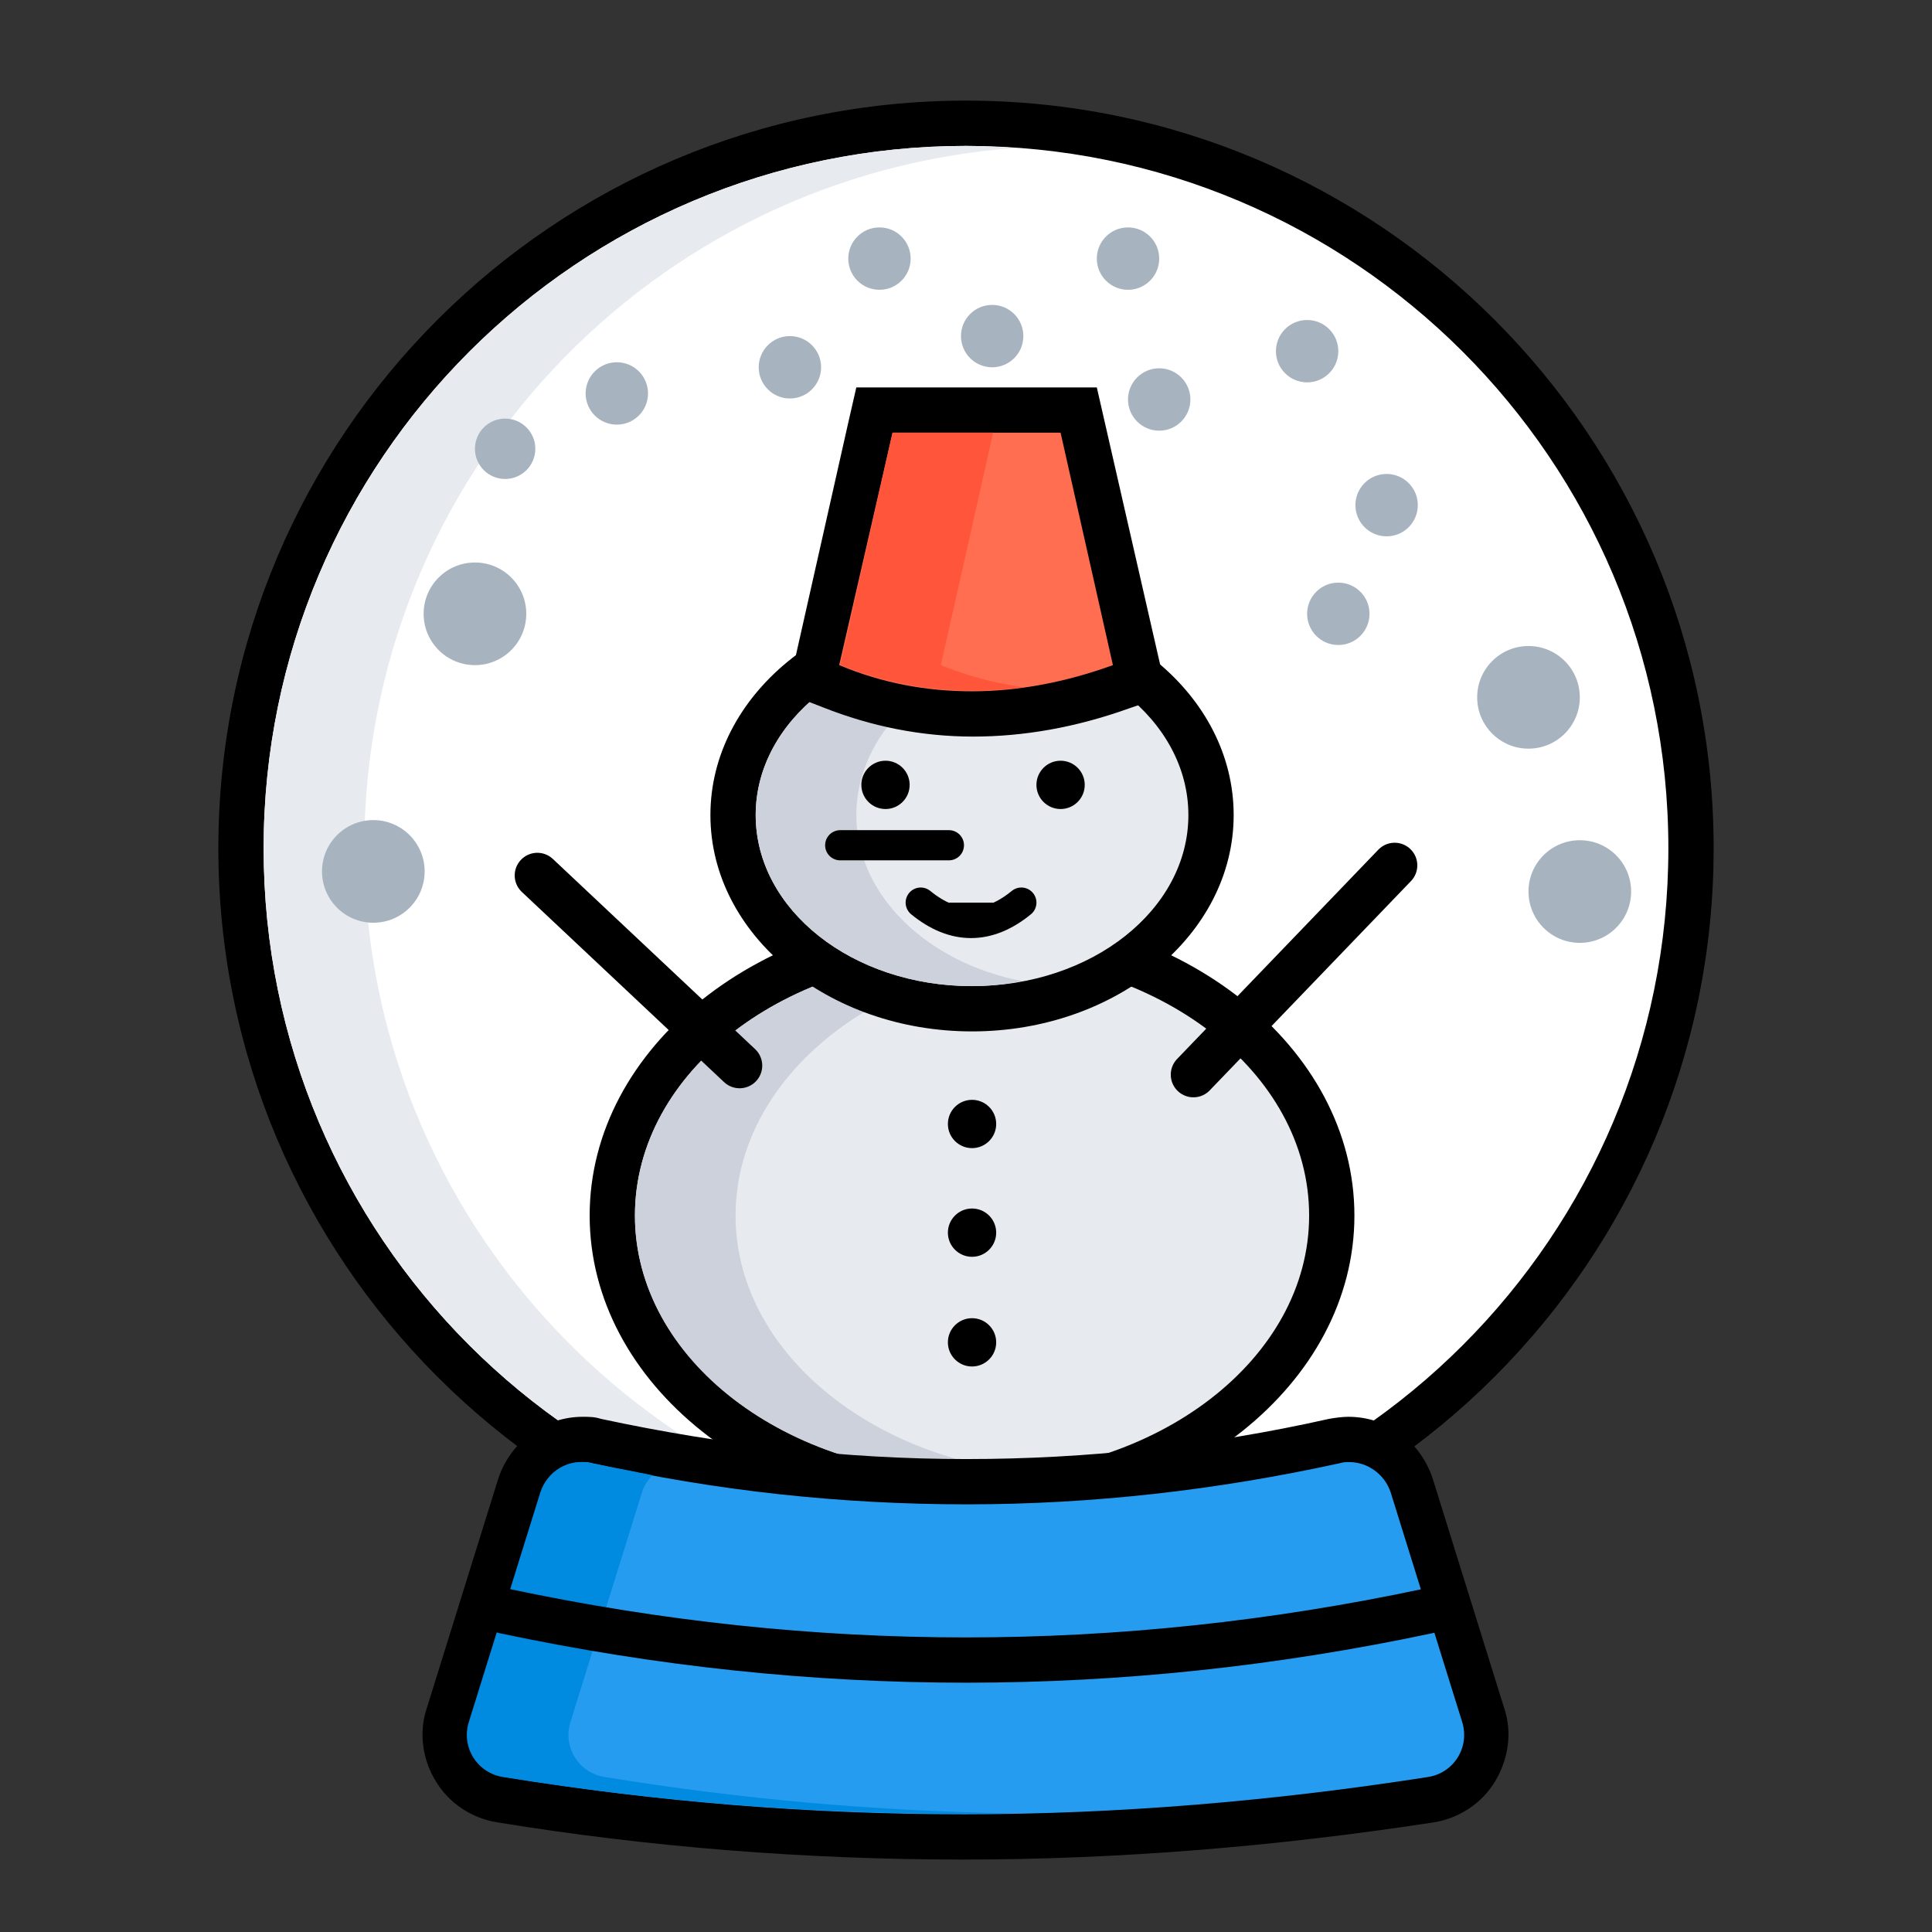 <?xml version="1.0" ?><svg id="Слой_1" style="enable-background:new 0 0 192 192;" version="1.1" viewBox="0 0 192 192" xml:space="preserve" xmlns="http://www.w3.org/2000/svg" xmlns:xlink="http://www.w3.org/1999/xlink"><rect x="0" y="0" width="192" height="192" fill="#333333" stroke="none"/><style type="text/css">
	.st0{fill:#FFFFFF;}
	.st1{fill:#E7EAEF;}
	.st2{fill-rule:evenodd;clip-rule:evenodd;fill:#E7EAEF;}
	.st3{fill-rule:evenodd;clip-rule:evenodd;fill:#CDD1DB;}
	.st4{fill-rule:evenodd;clip-rule:evenodd;}
	.st5{stroke:#000000;stroke-width:3;stroke-linecap:round;stroke-miterlimit:10;}
	.st6{fill-rule:evenodd;clip-rule:evenodd;fill:#FF6E50;}
	.st7{fill-rule:evenodd;clip-rule:evenodd;fill:#FF563B;}
	.st8{fill:none;stroke:#000000;stroke-width:4.5;stroke-linecap:round;stroke-miterlimit:10;}
	.st9{fill:#259CEF;}
	.st10{fill:#008AE0;}
	.st11{fill:#A7B4BF;}
</style><g><g><path class="st0" d="M96,156.3c-39.7,0-72-32.3-72-72c0-39.7,32.3-72,72-72c39.7,0,72,32.3,72,72C168,124,135.7,156.3,96,156.3z"/><path d="M96,14.5c38.5,0,69.8,31.2,69.8,69.8s-31.2,69.8-69.8,69.8s-69.8-31.2-69.8-69.8S57.5,14.5,96,14.5 M96,10    c-41,0-74.3,33.3-74.3,74.3S55,158.6,96,158.6s74.3-33.3,74.3-74.3S137,10,96,10L96,10z"/></g><g><path class="st1" d="M36.2,84.3c0-36.9,28.6-67,64.8-69.6c-1.7-0.1-3.3-0.2-5-0.2c-38.5,0-69.8,31.2-69.8,69.8    s31.2,69.8,69.8,69.8c1.7,0,3.3-0.1,5-0.2C64.8,151.3,36.2,121.1,36.2,84.3z"/></g></g><g><g><path class="st2" d="M96.6,148.8c-19.7,0-35.8-12.6-35.8-28s16-28,35.8-28c19.7,0,35.8,12.6,35.8,28S116.3,148.8,96.6,148.8z"/><path d="M96.6,95c18.5,0,33.5,11.5,33.5,25.8c0,14.2-15,25.8-33.5,25.8S63.1,135,63.1,120.8C63.1,106.5,78.1,95,96.6,95     M96.6,90.5c-21,0-38,13.6-38,30.3s17,30.3,38,30.3s38-13.6,38-30.3S117.6,90.5,96.6,90.5L96.6,90.5z"/></g><g><path class="st3" d="M73.1,120.8c0-12.9,12.4-23.6,28.5-25.5c-1.6-0.2-3.3-0.3-5-0.3c-18.5,0-33.5,11.5-33.5,25.8    s15,25.8,33.5,25.8c1.7,0,3.4-0.1,5-0.3C85.5,144.4,73.1,133.7,73.1,120.8z"/></g><g><circle class="st4" cx="96.6" cy="111.7" r="2.4"/></g><g><circle class="st4" cx="96.6" cy="122.5" r="2.4"/></g><g><circle class="st4" cx="96.6" cy="133.4" r="2.4"/></g><g id="face"><path class="st2" d="M96.6,100.3c-13.1,0-23.8-8.6-23.8-19.3s10.7-19.3,23.8-19.3s23.8,8.6,23.8,19.3S109.7,100.3,96.6,100.3z"/><path d="M96.6,64c11.9,0,21.5,7.6,21.5,17s-9.6,17-21.5,17s-21.5-7.6-21.5-17S84.8,64,96.6,64 M96.6,59.5c-14.3,0-26,9.6-26,21.5    s11.7,21.5,26,21.5s26-9.6,26-21.5S111,59.5,96.6,59.5L96.6,59.5z"/></g><g><path class="st3" d="M85.1,81c0-8,7-14.7,16.5-16.5c-1.6-0.3-3.3-0.5-5-0.5c-11.9,0-21.5,7.6-21.5,17s9.6,17,21.5,17    c1.7,0,3.4-0.2,5-0.5C92.2,95.7,85.1,89,85.1,81z"/></g><line class="st5" x1="83.5" x2="94.3" y1="84" y2="84"/><path class="st5" d="M91.5,89.7c3.3,2.7,6.7,2.7,10,0"/><g><circle class="st4" cx="88" cy="78" r="2.4"/></g><g><circle class="st4" cx="105.4" cy="78" r="2.4"/></g><g><path class="st6" d="M96.7,70.9c-4.8,0-9.5-0.9-14-2.7l-1.8-0.7l6.1-26.7h20.3l6.1,26.8l-1.9,0.7C106.4,70,101.4,70.9,96.7,70.9z"/><path d="M105.4,43l5.2,23.1c-4.7,1.7-9.4,2.6-14,2.6c-4.5,0-8.9-0.8-13.2-2.6L88.7,43H105.4 M109,38.5h-3.6H88.7h-3.6L84.3,42    l-5.2,23.1l-0.9,3.8l3.6,1.4c4.8,1.9,9.8,2.9,14.9,2.9c5,0,10.2-0.9,15.5-2.8l3.8-1.3l-0.9-3.9L109.8,42L109,38.5L109,38.5z"/></g><g><path class="st7" d="M93.5,66.1L98.7,43h-10l-5.2,23.1c6,2.4,12,3,18.2,2.2C98.9,67.9,96.2,67.2,93.5,66.1z"/></g><g><line class="st8" x1="53.4" x2="73.5" y1="87" y2="105.9"/></g><line class="st8" x1="138.6" x2="118.6" y1="86" y2="106.8"/></g><g><g><path class="st9" d="M95.7,182.5c-15.3,0-30.8-1.2-46-3.7c-1.9-0.3-3.5-1.4-4.5-3c-1-1.6-1.2-3.6-0.7-5.4l7.1-22.8    c0.9-2.7,3.4-4.6,6.2-4.6c0.5,0,0.9,0.1,1.4,0.2c12.2,2.7,24.6,4.1,36.8,4.1c12.2,0,24.5-1.4,36.6-4.1c0.5-0.1,0.9-0.2,1.4-0.2    c2.9,0,5.4,1.8,6.2,4.6l7.1,22.8c0.6,1.8,0.3,3.8-0.7,5.4c-1,1.6-2.7,2.7-4.5,3C126.7,181.3,111.1,182.5,95.7,182.5z"/><path d="M57.9,145.3c0.3,0,0.6,0,0.9,0.1c12.5,2.8,24.9,4.1,37.3,4.1c12.4,0,24.8-1.4,37.1-4.1c0.3-0.1,0.6-0.1,0.9-0.1    c1.8,0,3.5,1.2,4.1,3l7.1,22.8c0.8,2.5-0.8,5.1-3.4,5.5c-15.4,2.4-30.8,3.7-46.1,3.7c-15.2,0-30.4-1.2-45.6-3.7    c-2.6-0.4-4.2-3-3.4-5.5l7.1-22.8C54.4,146.5,56.1,145.3,57.9,145.3 M57.9,140.8c-3.8,0-7.2,2.5-8.4,6.2l-7.1,22.8    c-0.8,2.4-0.4,5.1,0.9,7.2c1.3,2.2,3.6,3.7,6.1,4.1c15.3,2.5,30.9,3.7,46.3,3.7c15.5,0,31.2-1.3,46.8-3.7c2.5-0.4,4.8-1.9,6.1-4.1    c1.3-2.2,1.7-4.8,0.9-7.2l-7.1-22.8c-1.2-3.7-4.5-6.2-8.4-6.2c-0.6,0-1.3,0.1-1.9,0.2c-12,2.7-24.1,4-36.1,4    c-12,0-24.2-1.4-36.3-4C59.1,140.8,58.5,140.8,57.9,140.8L57.9,140.8z"/></g><g><path class="st10" d="M60.1,176.6c-2.6-0.4-4.2-3-3.4-5.5l7.1-22.8c0.2-0.7,0.6-1.2,1-1.7c-2-0.4-4-0.8-6.1-1.2    c-2.2-0.5-4.3,0.8-5,2.9l-7.1,22.8c-0.8,2.5,0.8,5.1,3.4,5.5c16.8,2.7,33.6,3.9,50.5,3.6C87.1,180,73.6,178.8,60.1,176.6z"/></g><path class="st8" d="M50.1,160.1c30.6,6.5,61.2,6.5,91.8,0"/></g><circle class="st11" cx="50.2" cy="44.6" r="3"/><circle class="st11" cx="61.3" cy="39.1" r="3.1"/><circle class="st11" cx="78.5" cy="36.5" r="3.1"/><circle class="st11" cx="87.4" cy="25.7" r="3.1"/><circle class="st11" cx="98.6" cy="33.4" r="3.1"/><circle class="st11" cx="112.1" cy="25.7" r="3.1"/><circle class="st11" cx="115.2" cy="39.7" r="3.1"/><circle class="st11" cx="129.9" cy="34.9" r="3.1"/><circle class="st11" cx="137.8" cy="50.2" r="3.1"/><circle class="st11" cx="133" cy="61" r="3.1"/><circle class="st11" cx="151.9" cy="69.3" r="5.1"/><circle class="st11" cx="157" cy="88.6" r="5.1"/><circle class="st11" cx="47.2" cy="61" r="5.1"/><circle class="st11" cx="37.1" cy="86.6" r="5.1"/></svg>
